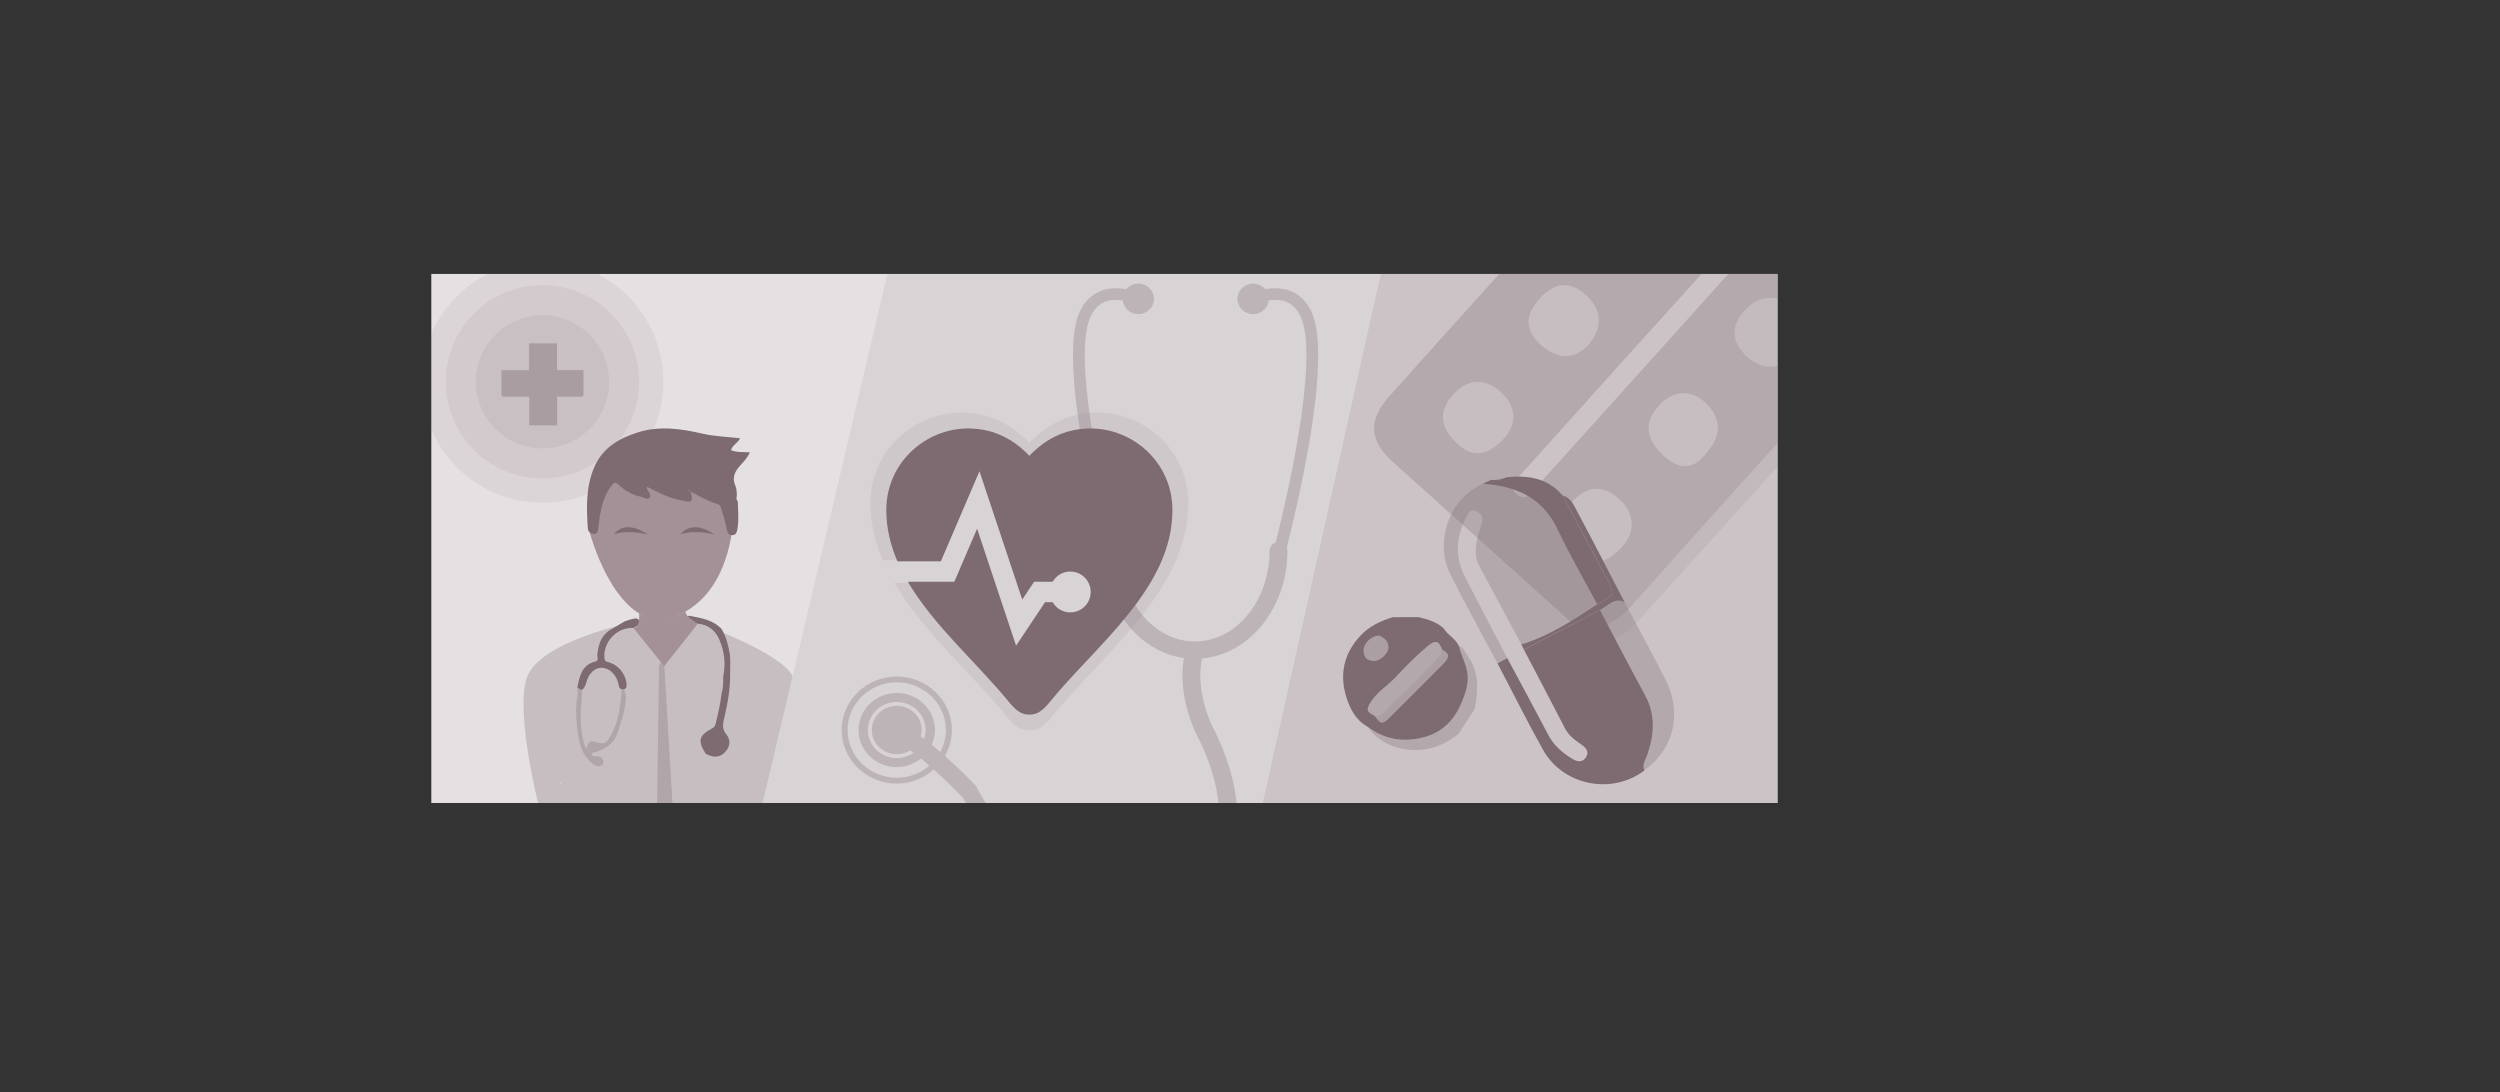 <?xml version="1.0" encoding="utf-8"?>
<!-- Generator: Adobe Illustrator 17.0.0, SVG Export Plug-In . SVG Version: 6.00 Build 0)  -->
<!DOCTYPE svg PUBLIC "-//W3C//DTD SVG 1.1//EN" "http://www.w3.org/Graphics/SVG/1.1/DTD/svg11.dtd">
<svg version="1.1" id="Layer_1" xmlns="http://www.w3.org/2000/svg" xmlns:xlink="http://www.w3.org/1999/xlink" x="0px" y="0px"
	 width="581.238px" height="253.981px" viewBox="0 0 581.238 253.981" enable-background="new 0 0 581.238 253.981"
	 xml:space="preserve">
<rect x="0" y="0" width="581.238" height="253.981" fill="#333333" stroke="none"/>
<rect x="100.289" y="63.691" fill="#FFFFFF" width="313" height="123"/>
<g>
	<defs>
		<polygon id="SVGID_22_" points="-590.711,-280.309 -590.711,-76.309 -407.923,-76.309 -353.486,-280.309 		"/>
	</defs>
	<clipPath id="SVGID_2_">
		<use xlink:href="#SVGID_22_"  overflow="visible"/>
	</clipPath>
	<g clip-path="url(#SVGID_2_)">
	</g>
</g>
<g>
	<defs>
		<polygon id="SVGID_2078_" points="-591.217,18.93 -591.217,224.411 -412.041,224.411 -356.623,19.888 		"/>
	</defs>
	<clipPath id="SVGID_4_">
		<use xlink:href="#SVGID_2078_"  overflow="visible"/>
	</clipPath>
	<g clip-path="url(#SVGID_4_)">
		<defs>
			<rect id="SVGID_2080_" x="-712.695" y="-1844.685" width="1923.24" height="3789.385"/>
		</defs>
		<clipPath id="SVGID_6_">
			<use xlink:href="#SVGID_2080_"  overflow="visible"/>
		</clipPath>
	</g>
</g>
<g>
	<path opacity="0.4" fill="#7E6B71" d="M129.502,86.033c2.071,0,4.059,0,6.152,0c0,0.861,0,1.628,0,2.395
		c0,1.05-0.02,2.101,0.008,3.151c0.013,0.493-0.164,0.657-0.649,0.65c-1.525-0.021-3.051-0.007-4.576-0.007c-0.27,0-0.541,0-0.9,0
		c0,2.258,0,4.445,0,6.686c-2.199,0-4.31,0-6.484,0c0-2.211,0-4.378,0-6.631c-0.318-0.021-0.58-0.051-0.842-0.052
		c-1.65-0.005-3.301-0.019-4.951,0.007c-0.522,0.008-0.692-0.159-0.683-0.686c0.028-1.795,0.011-3.59,0.011-5.476
		c2.157,0,4.244,0,6.416,0c0-2.123,0-4.157,0-6.248c2.195,0,4.304,0,6.5,0C129.502,81.865,129.502,83.901,129.502,86.033z"/>
	<polygon opacity="0.3" fill="#7E6B71" points="206.295,63.691 177.329,186.691 293.555,186.691 321,63.691 	"/>
	<polygon opacity="0.2" fill="#7E6B71" points="100.289,63.691 100.289,186.691 177.329,186.691 206.295,63.691 	"/>
	<polygon opacity="0.4" fill="#7E6B71" points="413.289,63.691 321,63.691 293.555,186.691 413.289,186.691 	"/>
	<g>
		<defs>
			<polygon id="SVGID_2454_" points="100.289,63.691 100.289,186.691 177.329,186.691 206.295,63.691 			"/>
		</defs>
		<clipPath id="SVGID_8_">
			<use xlink:href="#SVGID_2454_"  overflow="visible"/>
		</clipPath>
	</g>
	<g>
		<defs>
			<polygon id="SVGID_2456_" points="208.512,63.691 179.546,186.691 291.338,186.691 318.783,63.691 			"/>
		</defs>
		<clipPath id="SVGID_10_">
			<use xlink:href="#SVGID_2456_"  overflow="visible"/>
		</clipPath>
		<path opacity="0.3" clip-path="url(#SVGID_10_)" fill="#7E6B71" d="M305.048,72.783c-1.111-2.591-2.855-4.338-5.18-5.193
			c-1.989-0.73-4.054-0.657-5.723-0.361c-0.67-0.782-1.667-1.289-2.796-1.289c-2.015,0-3.647,1.585-3.647,3.545
			c0,1.957,1.631,3.542,3.647,3.542c1.896,0,3.43-1.402,3.614-3.19c1.215-0.182,2.617-0.206,3.924,0.271
			c1.583,0.581,2.793,1.828,3.6,3.709c4.377,10.201-3.954,44.651-5.903,52.346c-0.82,0.271-1.419,1.003-1.419,1.889
			c0,11.63-7.777,21.092-17.336,21.092s-17.334-9.462-17.334-21.092c0-0.765-0.456-1.408-1.102-1.75
			c-1.883-7.415-10.345-42.219-5.937-52.485c0.806-1.875,2.012-3.122,3.589-3.705c1.336-0.494,2.768-0.463,3.995-0.269
			c0.188,1.787,1.722,3.185,3.613,3.185c2.015,0,3.648-1.585,3.648-3.542c0-1.96-1.633-3.545-3.648-3.545
			c-1.135,0-2.133,0.512-2.802,1.299c-1.679-0.304-3.765-0.387-5.775,0.352c-2.326,0.853-4.068,2.6-5.181,5.192
			c-4.795,11.167,3.847,46.54,5.807,54.19c-0.213,0.317-0.368,0.675-0.368,1.082c0,12.839,8.283,23.443,18.926,24.934
			c-1.567,8.636,2.587,17.082,2.796,17.497c6.407,12.215,7.177,23.819,2.114,31.84c-3.748,5.936-10.407,9.205-18.753,9.205
			c-20.039,0-34.36-28.627-34.513-28.792c-0.239-0.257-3.318-3.539-7.211-6.987c1.024-1.787,1.61-3.839,1.61-6.024
			c0-6.858-5.75-12.437-12.816-12.437c-7.065,0-12.812,5.578-12.812,12.437c0,6.86,5.748,12.442,12.812,12.442
			c3.316,0,6.332-1.24,8.61-3.252c2.846,2.536,5.38,5.091,6.709,6.517c0.629,0.687,15.667,30.135,37.611,30.135
			c9.848,0,17.767-3.953,22.3-11.132c5.839-9.245,5.126-22.289-1.939-35.753c-0.041-0.085-3.977-8.059-2.308-15.594
			c11.085-0.987,19.854-11.823,19.854-25.035c0-0.278-0.059-0.541-0.163-0.781C300.948,120.345,309.91,84.109,305.048,72.783z
			 M208.487,180.824c-6.3,0-11.426-4.978-11.426-11.096c0-6.114,5.126-11.093,11.426-11.093c6.302,0,11.429,4.976,11.429,11.093
			c0,1.837-0.47,3.568-1.286,5.094c-0.654-0.56-1.324-1.121-2.003-1.665c0.47-1.051,0.738-2.208,0.738-3.429
			c0-4.756-3.974-8.616-8.878-8.616c-4.901,0-8.874,3.859-8.874,8.616c0,4.761,3.974,8.619,8.874,8.619
			c2.139,0,4.075-0.763,5.608-1.988c0.661,0.534,1.317,1.093,1.969,1.655C214.044,179.755,211.396,180.824,208.487,180.824z
			 M208.487,164.102c-3.195,0-5.794,2.522-5.794,5.623c0,3.103,2.6,5.629,5.794,5.629c1.151,0,2.215-0.337,3.12-0.9
			c0.255,0.182,0.513,0.371,0.77,0.564c-1.099,0.765-2.437,1.226-3.89,1.226c-3.702,0-6.713-2.926-6.713-6.52
			c0-3.592,3.011-6.515,6.713-6.515s6.714,2.923,6.714,6.515c0,0.716-0.148,1.395-0.37,2.042c-0.259-0.193-0.516-0.383-0.775-0.567
			c0.134-0.472,0.227-0.961,0.227-1.474C214.283,166.624,211.684,164.102,208.487,164.102z"/>
	</g>
	<path fill="#7E6B71" d="M253.579,99.614c-4.975,0-9.912,1.765-14.256,6.368c-4.343-4.602-9.28-6.368-14.256-6.368
		c-9.763,0-19.007,7.833-19.007,19.007c0,4.208,0.986,8.14,2.587,11.88h10.1l8.972-20.937l9.946,29.832l2.763-4.144h4.308
		c0.824-1.414,2.338-2.376,4.094-2.376c2.623,0,4.752,2.129,4.752,4.752s-2.129,4.752-4.752,4.752c-1.753,0-3.269-0.96-4.094-2.376
		h-1.763l-6.741,10.112l-9.062-27.19l-5.289,12.326h-10.818c6.049,10.271,16.308,19.1,23.507,27.955
		c2.191,2.692,3.49,2.932,4.752,2.932c1.262,0,2.561-0.24,4.752-2.932c10.789-13.27,28.511-26.47,28.511-44.587
		C272.586,107.448,263.342,99.614,253.579,99.614z"/>
	<path opacity="0.1" fill="#7E6B71" d="M231.028,135.517h-23.103c6.721,11.412,18.12,21.222,26.119,31.06
		c2.434,2.991,3.878,3.258,5.28,3.258c1.402,0,2.846-0.267,5.28-3.258c11.988-14.743,31.678-29.41,31.678-49.539
		c0-12.415-10.272-21.119-21.119-21.119c-5.528,0-11.013,1.961-15.839,7.075c-4.826-5.113-10.311-7.075-15.839-7.075
		c-10.847,0-21.119,8.704-21.119,21.119c0,4.675,1.096,9.044,2.875,13.199h11.222l9.968-23.262l11.05,22.062l3.07,5.372h4.786
		c0.916-1.571,2.598-1.531,4.548-1.531c2.914,0,5.28,2.365,5.28,5.28s-2.365,5.28-5.28,5.28c-1.948,0-3.632-1.066-4.548-2.64h-1.959
		l-7.489,11.235"/>
	<g>
		<defs>
			<polygon id="SVGID_2458_" points="100.289,63.691 100.289,186.691 177.329,186.691 206.295,63.691 			"/>
		</defs>
		<clipPath id="SVGID_12_">
			<use xlink:href="#SVGID_2458_"  overflow="visible"/>
		</clipPath>
		<circle opacity="0.1" clip-path="url(#SVGID_12_)" fill="#7E6B71" cx="126.119" cy="88.764" r="28.121"/>
		<circle opacity="0.1" clip-path="url(#SVGID_12_)" fill="#7E6B71" cx="126.119" cy="88.764" r="22.47"/>
		<circle opacity="0.1" clip-path="url(#SVGID_12_)" fill="#7E6B71" cx="126.119" cy="88.764" r="15.486"/>
		<g clip-path="url(#SVGID_12_)">
			<path opacity="0.3" fill="#7E6B71" d="M145.499,145.084c0,0-18.119,3.748-22.493,11.326c-3.842,6.657,2.095,30.281,2.095,30.281
				h31.238l-1.918-32.192l-7.73-9.954L145.499,145.084z"/>
			<path opacity="0.3" fill="#7E6B71" d="M162.97,145.084c0,0,17.949,6.436,21.106,11.786c4.054,6.87-0.708,29.821-0.708,29.821
				h-30.591l0.456-32.192l8.545-9.954L162.97,145.084z"/>
			<path fill="#FDFDFD" d="M127.38,182.334c-0.082,0.18-0.193,0.109-0.304,0.035C127.177,182.357,127.278,182.345,127.38,182.334z"
				/>
			<path fill="#FDFDFD" d="M130.439,182.025c-0.081,0.17-0.181,0.191-0.302,0.037C130.238,182.05,130.338,182.038,130.439,182.025z"
				/>
			<path fill="#FDFDFD" d="M168.15,181.885c0.01-0.01,0.02-0.019,0.03-0.029c-0.001,0.006-0.001,0.015-0.005,0.019
				C168.169,181.88,168.159,181.882,168.15,181.885L168.15,181.885z"/>
			<path fill="#A39197" d="M137.169,123.988c0,0,5.026,19.033,15.768,20.178c0,0,14.212-0.127,17.281-20.718
				c0,0-3.632-18.956-16.822-16.9C153.396,106.549,135.428,108.765,137.169,123.988z"/>
			<path fill="#7E6B71" d="M160.607,114.278c0.487,2.593,0.487,2.594-2.314,2.05c-2.791-0.542-5.299-1.838-7.934-3.182
				c0.053,0.331,0.051,0.432,0.085,0.52c0.264,0.673,1.092,1.351,0.576,2.032c-0.488,0.644-1.302-0.068-1.93-0.192
				c-1.997-0.392-3.755-1.402-5.243-2.76c-0.799-0.73-1.017-0.651-1.674,0.2c-2.236,2.895-2.648,6.31-3.069,9.739
				c-0.091,0.738-0.125,1.495-1.076,1.437c-0.722-0.044-1.303-0.434-1.362-1.308c-0.322-4.809-0.474-9.599,1.484-14.166
				c1.91-4.456,5.608-6.654,10.005-8.077c5.095-1.649,10.103-0.907,15.132,0.242c2.836,0.648,5.747,0.756,8.774,1.069
				c-0.472,1.144-1.759,1.539-2.108,2.795c1.375,0.541,2.809,0.386,4.409,0.491c-0.612,1.285-1.473,2.179-2.29,3.089
				c-1.256,1.4-1.958,2.858-1.063,4.767c0.282,0.6,0.219,1.361,0.313,2.048c-0.076,0.511-0.247,1.035,0.209,1.471
				c0.042,2.005,0.268,4.014-0.024,6.012c-0.123,0.839-0.194,1.936-1.384,1.872c-1.008-0.054-1.052-0.988-1.231-1.826
				c-0.321-1.51-0.828-2.981-1.256-4.469c-0.127-0.442-0.341-0.82-0.813-0.954c-2.23-0.633-4.196-1.839-6.243-2.869
				c-0.098-0.212-0.224-0.385-0.496-0.293c-0.039,0.013-0.054,0.095-0.081,0.146C160.206,114.201,160.406,114.24,160.607,114.278z"
				/>
			<path fill="#7E6B71" d="M164.083,175.251c-1.936-3.054-1.623-4.273,1.591-5.968c0.46-0.243,0.594-0.581,0.705-1.024
				c0.596-2.379,1.132-4.769,1.406-7.211c0.416-1.241,0.344-2.528,0.364-3.806c0.601-2.894,0.292-5.666-0.852-8.412
				c-0.968-2.325-2.624-3.544-5.061-3.83c-0.676-0.103-1.357-0.179-2.025-0.319c-0.43-0.09-0.6-0.461-0.564-0.863
				c0.039-0.441,0.382-0.713,0.783-0.632c2.645,0.531,5.359,0.919,7.34,3.053c1.114,1.866,1.582,3.941,1.948,6.048
				c0.025,0.48,0.049,0.959,0.074,1.439c-0.014,0.929-0.028,1.858-0.042,2.786c0.049,3.491-0.533,6.904-1.335,10.28
				c-0.336,1.414-0.642,2.633,0.472,3.975c0.988,1.19,0.921,2.705-0.202,3.969C167.311,176.28,165.736,176.147,164.083,175.251z"/>
			<path fill="#7E6B71" d="M148.603,144.284c-0.352-0.825-1.336-0.412-2.052-0.249c-0.487,0.11-0.951,0.328-1.425,0.498
				l-2.985,1.767c-0.182,0.094-0.36,0.194-0.527,0.312c-1.961,1.355-2.5,3.377-2.735,5.596c-0.055,0.517,0.456,1.369-0.469,1.597
				c-3.2,0.788-3.638,3.454-4.193,6.054c0.34,0.192,0.68,0.383,1.02,0.575c0.603-0.406,0.872-0.989,1.048-1.688
				c0.566-2.244,2.074-3.607,3.77-3.491c1.73,0.119,3.37,1.767,3.746,3.862c0.096,0.531,0.167,0.975,0.737,1.156
				c1.131,0.097,1.22-0.612,1.114-1.455c-0.289-2.293-2.04-4.356-4.301-4.88c-0.643-0.149-0.768-0.37-0.822-0.959
				c-0.345-3.766,2.975-7.224,6.745-6.981C147.973,145.606,149.021,145.262,148.603,144.284z"/>
			<path opacity="0.3" fill="#7E6B71" d="M145.127,160.233l-0.009-0.007c-0.154,0.046-0.339,0.068-0.579,0.047
				c-0.258,3.645-0.63,7.251-2.424,10.557c-1.11,2.046-1.635,2.351-3.773,1.643c-1.265-0.419-1.743,0.363-2.05,1.785
				c-1.618-4.129-1.336-7.959-1.062-11.768c0.05-0.697,0.07-1.37,0.007-2.056c-0.34-0.192-0.68-0.383-1.02-0.574l0.118,1.542
				c-0.531,2.364-0.457,4.801-0.205,7.155c0.362,3.376,0.699,6.894,3.868,9.151c0.565,0.402,1.111,0.599,1.75,0.273
				c0.439-0.224,0.659-0.594,0.502-1.097c-0.209-0.673-0.662-1.054-1.384-1.082c-0.502-0.02-1.158,0.315-1.344-0.682
				c2.825-0.666,5.202-2.013,6.131-4.94c0.79-2.492,1.71-4.969,1.84-7.63c0.012-0.247-0.036-0.54,0.061-0.76l0,0L145.127,160.233z"
				/>
			<path fill="#A39197" d="M148.579,142.617c0,0,0.38,3.236-1.304,3.382l7.145,8.893l7.815-9.893c0,0-3.766-2.226-2.594-2.98
				C159.641,142.019,153.918,145.644,148.579,142.617z"/>
		</g>
	</g>
	<path fill="none" stroke="#A45B59" stroke-miterlimit="10" d="M151.864,125.341"/>
	<g>
		<defs>
			<polygon id="SVGID_2460_" points="208.512,63.691 179.546,186.691 291.338,186.691 318.783,63.691 			"/>
		</defs>
		<clipPath id="SVGID_14_">
			<use xlink:href="#SVGID_2460_"  overflow="visible"/>
		</clipPath>
	</g>
	<g>
		<path fill="#7E6B71" d="M382.328,179.115c-7.509,5.761-18.915,3.556-23.564-4.76c-3.701-6.621-7.082-13.42-10.605-20.139
			c0.756-0.407,1.512-0.815,2.268-1.222c3.194,5.968,6.427,11.915,9.561,17.913c1.276,2.442,3.248,4.082,5.509,5.488
			c1.215,0.756,2.445,0.971,3.272-0.396c0.741-1.224-0.004-2.111-1.057-2.853c-1.491-1.049-2.973-2.085-3.861-3.813
			c-3.144-6.121-6.367-12.202-9.56-18.298c5.901-3.07,11.802-6.14,17.703-9.211c3.488,6.605,6.908,13.247,10.486,19.802
			c2.517,4.612,2.107,9.249,0.484,13.928C382.554,176.74,381.715,177.773,382.328,179.115z"/>
		<path opacity="0.3" fill="#7E6B71" d="M350.427,152.994c-0.756,0.408-1.511,0.815-2.267,1.222
			c-3.669-6.899-7.477-13.729-10.969-20.716c-3.721-7.446-0.36-17.558,7.575-21.017c0.902,0.097,1.808,0.164,2.706,0.295
			c6.554,0.952,11.587,3.887,14.576,10.166c2.842,5.969,6.167,11.707,9.279,17.547c-5.572,3.684-11.154,7.349-17.628,9.331
			c-3.244-6.051-6.491-12.1-9.729-18.155c-1.134-2.121-0.972-4.364-0.501-6.602c0.208-0.986,0.554-1.948,0.897-2.899
			c0.483-1.339,0.377-2.567-0.972-3.23c-1.572-0.773-2.042,0.341-2.668,1.607c-2.248,4.543-2.459,9.052-0.135,13.578
			C343.833,140.43,347.145,146.704,350.427,152.994z"/>
		<path opacity="0.3" fill="#7E6B71" d="M382.328,179.115c-0.614-1.342,0.225-2.375,0.636-3.561
			c1.622-4.678,2.032-9.316-0.484-13.928c-3.578-6.556-6.998-13.197-10.486-19.803c1.826-0.863,3.232-3.066,5.728-1.799
			c3.155,5.95,6.386,11.862,9.447,17.86C391.188,165.759,389.252,173.998,382.328,179.115z"/>
		<path fill="#7E6B71" d="M371.327,140.49c-3.112-5.84-6.437-11.578-9.279-17.547c-2.989-6.279-8.022-9.215-14.576-10.166
			c-0.897-0.13-1.804-0.198-2.706-0.295c0.634-0.306,1.268-0.612,1.902-0.917c1.261,0.144,2.457-0.1,3.605-0.618
			c4.972-0.503,9.556,0.182,13.036,4.252c3.314,6.249,6.631,12.497,9.943,18.747C375.533,138.254,375.53,138.256,371.327,140.49z"/>
		<path fill="#7E6B71" d="M371.327,140.49c4.203-2.234,4.206-2.236,1.924-6.544c-3.311-6.251-6.628-12.499-9.943-18.747
			c1.874,0.524,2.579,2.206,3.356,3.663c3.746,7.023,7.383,14.105,11.058,21.164c-2.496-1.268-3.902,0.935-5.728,1.798
			c-5.901,3.071-11.801,6.141-17.702,9.211c-0.198-0.405-0.396-0.81-0.594-1.214C360.172,147.84,365.755,144.175,371.327,140.49z"/>
	</g>
	<g>
		<path fill="#7E6B71" d="M317.953,168.959c-2.744-1.519-4.093-4.159-4.946-6.916c-1.622-5.241-0.563-10.092,3.197-14.158
			c2.063-2.231,4.753-3.55,7.664-4.395c1.979-0.003,3.959-0.006,5.938-0.009c2.111,0.518,4.2,1.083,5.851,2.625
			c0.92,1.578,2.767,2.353,3.525,4.071c0.715,2.831,2.471,5.298,2.002,8.571c-0.309,2.153-0.985,3.906-1.925,5.802
			c-2.322,4.682-6.086,6.888-11.092,7.381C324.365,172.304,320.977,171.257,317.953,168.959z M319.649,166.442
			c1.368,1.957,1.721,2.011,3.307,0.482c0.506-0.488,1-0.987,1.496-1.484c3.734-3.733,7.486-7.449,11.191-11.211
			c1.449-1.472,1.31-2.361-0.326-3.13c-0.796-2.186-1.598-2.349-3.315-0.928c-2.693,2.228-5.161,4.737-7.506,7.262
			c-1.89,2.034-4.374,3.456-5.86,5.896C317.619,165,317.681,165.474,319.649,166.442z M320.605,147.802
			c-1.599-0.054-3.422,1.684-3.543,3.102c-0.135,1.588,0.488,2.583,2.099,2.751c1.612,0.168,3.771-1.771,3.637-3.321
			C322.679,148.95,321.694,148.187,320.605,147.802z"/>
		<path opacity="0.3" fill="#7E6B71" d="M317.953,168.959c3.024,2.298,6.413,3.346,10.214,2.972
			c5.006-0.493,8.77-2.699,11.092-7.381c0.94-1.896,1.616-3.649,1.925-5.802c0.469-3.272-1.287-5.74-2.002-8.571
			c1.179,0.306,1.361,1.509,2.039,2.265c2.664,3.755,2.49,7.917,1.69,12.147c-0.095,0.501-0.537,0.936-0.818,1.402
			c-0.998,1.545-1.996,3.09-2.994,4.635c-2.438,1.887-5.053,3.296-8.211,3.65C326.112,174.812,320.906,173.247,317.953,168.959z"/>
		<path opacity="0.3" fill="#7E6B71" d="M319.649,166.442c-1.968-0.968-2.03-1.442-1.013-3.113c1.485-2.441,3.97-3.863,5.86-5.896
			c2.346-2.524,4.813-5.033,7.506-7.262c1.717-1.421,2.519-1.258,3.315,0.929c-0.471,0.76-0.691,1.632-1.381,2.306
			c-3.454,3.381-6.785,6.891-10.306,10.198C322.465,164.698,321.664,166.48,319.649,166.442z"/>
		<path opacity="0.4" fill="#7E6B71" d="M319.649,166.442c2.015,0.038,2.816-1.744,3.981-2.838
			c3.522-3.307,6.852-6.818,10.306-10.198c0.689-0.675,0.91-1.546,1.381-2.306c1.636,0.768,1.775,1.658,0.326,3.129
			c-3.705,3.762-7.457,7.477-11.191,11.211c-0.497,0.497-0.991,0.996-1.496,1.484C321.371,168.453,321.017,168.399,319.649,166.442z
			"/>
		<path opacity="0.4" fill="#7E6B71" d="M320.605,147.802c1.089,0.385,2.073,1.148,2.193,2.532c0.134,1.55-2.025,3.489-3.637,3.321
			c-1.61-0.168-2.234-1.163-2.099-2.751C317.183,149.486,319.006,147.748,320.605,147.802z"/>
	</g>
	<g>
		<defs>
			<polygon id="SVGID_2462_" points="413.289,63.691 321,63.691 293.555,186.691 413.289,186.691 			"/>
		</defs>
		<clipPath id="SVGID_16_">
			<use xlink:href="#SVGID_2462_"  overflow="visible"/>
		</clipPath>
		<g opacity="0.3" clip-path="url(#SVGID_16_)">
			<path fill="#7E6B71" d="M366.75,145.959c-14.291-12.84-28.589-25.672-42.868-38.526c-5.539-4.986-5.884-9.672-0.862-15.303
				c11.855-13.293,23.817-26.49,35.738-39.725c5.759-6.394,11.463-12.84,17.298-19.164c5.604-6.073,11.016-6.302,17.093-0.843
				c13.25,11.903,26.478,23.832,39.704,35.761c1.322,1.192,2.923,2.161,3.461,4.035c-2.211,3.491-1.991,7.828-5.119,11.221
				c-17.474,18.951-34.642,38.185-51.839,57.39C375.92,144.641,372.003,146.807,366.75,145.959z M379.147,88.897
				c7.234-8.03,14.487-16.044,21.685-24.106c1.268-1.421,3.576-3.212,1.701-5.032c-2.32-2.253-3.891,0.561-5.247,2.058
				c-14.511,16.021-28.977,32.083-43.406,48.178c-1.217,1.358-3.593,2.954-1.241,4.946c2.299,1.947,3.557-0.639,4.78-1.978
				C364.709,104.985,371.915,96.929,379.147,88.897z M396.673,105.412c3.699-4.1,3.57-8.218-0.161-11.777
				c-3.401-3.244-7.7-2.92-10.984,0.83c-3.38,3.858-2.876,7.615,1.207,11.431C390.484,109.399,393.753,109.172,396.673,105.412z
				 M338.45,102.77c3.738,3.941,7.366,3.117,10.794-0.375c3.511-3.576,3.44-7.609-0.048-10.98c-3.6-3.48-7.614-3.499-10.995-0.051
				C334.502,95.138,334.588,99.121,338.45,102.77z M358.338,80.27c3.838,3.415,7.903,3.36,10.983-0.148
				c3.382-3.853,3.167-8.121-0.581-11.522c-3.694-3.353-7.301-3.069-10.802,0.849C354.42,73.386,354.55,76.899,358.338,80.27z
				 M366.682,128.199c3.68,4.029,7.155,2.486,10.399-1.031c3.339-3.621,2.987-8.091-0.952-11.439
				c-3.407-2.896-6.889-2.788-10.054,0.386C362.328,119.872,362.54,124.452,366.682,128.199z M416.895,71.61
				c-3.689-3.382-8.116-3.11-11.5,0.844c-2.946,3.442-2.766,6.94,0.421,10.11c3.654,3.634,8.252,3.504,11.552-0.092
				C420.862,78.667,420.875,75.064,416.895,71.61z M378.086,57.638c3.83,3.608,7.87,3.785,11.058,0.485
				c3.427-3.547,3.597-8.186,0.409-11.162c-3.595-3.357-8.006-3.441-11.165-0.214C374.693,50.522,374.587,54.342,378.086,57.638z"/>
			<path opacity="0.4" fill="#7E6B71" d="M366.75,145.959c5.252,0.848,9.17-1.318,12.605-5.154
				c17.197-19.205,34.365-38.439,51.839-57.39c3.128-3.393,2.908-7.731,5.119-11.221c3.597,4.633,1.635,8.755-1.572,12.342
				c-18.067,20.205-36.208,40.346-54.433,60.409C376.049,149.634,371.726,149.754,366.75,145.959z"/>
			<path opacity="0.2" fill="#7E6B71" d="M396.673,105.412c-2.92,3.76-6.189,3.987-9.938,0.483
				c-4.083-3.816-4.587-7.573-1.207-11.431c3.284-3.749,7.583-4.074,10.984-0.83C400.243,97.195,400.371,101.312,396.673,105.412z"
				/>
			<path opacity="0.2" fill="#7E6B71" d="M338.45,102.77c-3.862-3.649-3.949-7.632-0.248-11.406
				c3.381-3.448,7.395-3.429,10.995,0.051c3.488,3.372,3.559,7.405,0.048,10.98C345.816,105.887,342.189,106.711,338.45,102.77z"/>
			<path opacity="0.2" fill="#7E6B71" d="M358.338,80.27c-3.788-3.371-3.918-6.884-0.401-10.821
				c3.501-3.918,7.108-4.202,10.802-0.849c3.748,3.402,3.964,7.67,0.581,11.522C366.241,83.63,362.176,83.684,358.338,80.27z"/>
			<path opacity="0.2" fill="#7E6B71" d="M366.682,128.199c-4.141-3.747-4.354-8.328-0.607-12.085
				c3.165-3.174,6.647-3.281,10.054-0.386c3.939,3.348,4.291,7.818,0.952,11.439C373.836,130.686,370.361,132.228,366.682,128.199z"
				/>
			<path opacity="0.3" fill="#7E6B71" d="M416.901,71.61c3.974,3.455,3.961,7.058,0.468,10.863c-3.3,3.595-7.898,3.726-11.552,0.092
				c-3.188-3.17-3.367-6.668-0.421-10.11C408.779,68.5,413.206,68.228,416.901,71.61z"/>
			<path opacity="0.3" fill="#7E6B71" d="M378.086,57.638c-3.499-3.296-3.393-7.116,0.302-10.891
				c3.159-3.227,7.57-3.142,11.165,0.214c3.188,2.977,3.018,7.615-0.409,11.162C385.956,61.423,381.916,61.246,378.086,57.638z"/>
		</g>
	</g>
</g>
<path fill="#7E6B71" d="M150.548,124.252c0,0-4.879-3.778-7.81,0C142.738,124.252,145.423,123.01,150.548,124.252z"/>
<path fill="#7E6B71" d="M158.256,124.252c0,0,2.685-1.242,7.81,0C166.066,124.252,161.186,120.475,158.256,124.252"/>
<g>
	<defs>
		<rect id="SVGID_2464_" x="251.077" y="-875.117" width="2128.123" height="4185.308"/>
	</defs>
	<clipPath id="SVGID_17_">
		<use xlink:href="#SVGID_2464_"  overflow="visible"/>
	</clipPath>
</g>
</svg>
